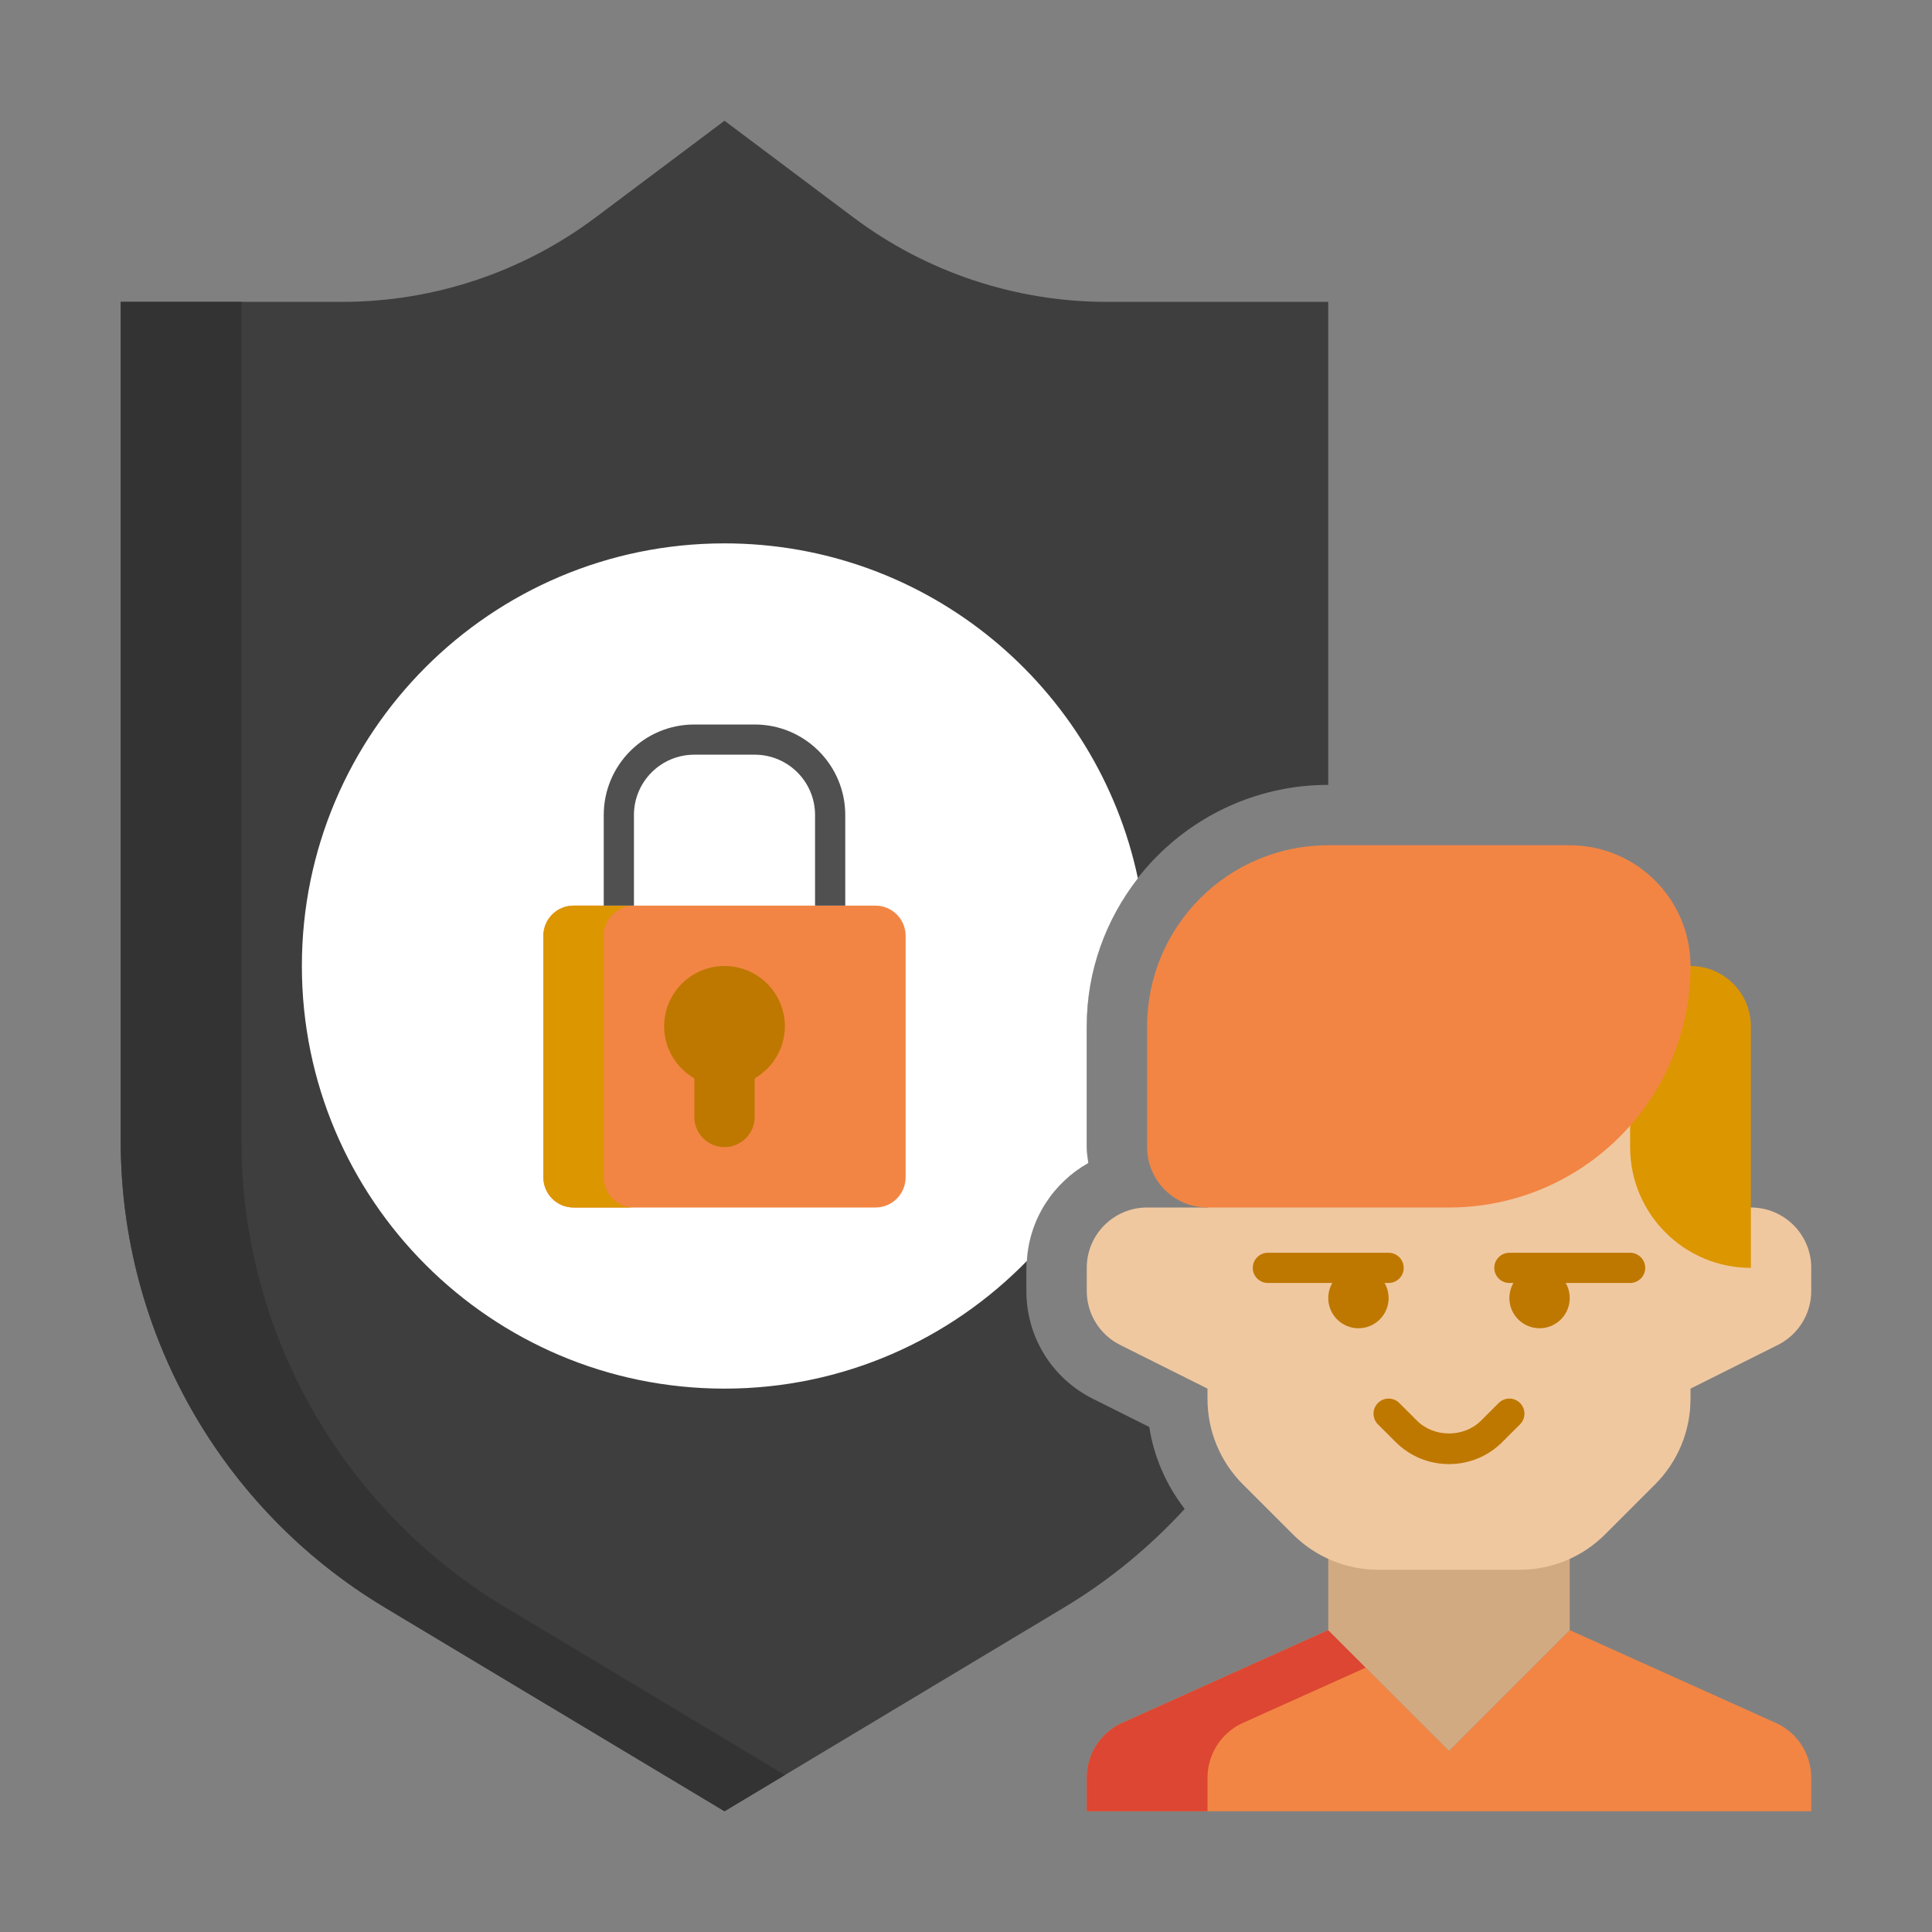 <svg width="165" height="165" viewBox="0 0 165 165" fill="none" xmlns="http://www.w3.org/2000/svg">
<rect x="0" y="0" width="165" height="165" fill="#808080" stroke="none"/>
<path d="M98.152 121.871L93.356 119.473C89.84 117.717 87.656 114.183 87.656 110.251V108.281C87.656 104.427 89.809 101.099 92.949 99.327C92.89 98.879 92.812 98.435 92.812 97.969V87.656C92.812 76.284 102.065 67.031 113.438 67.031V25.781H94.532C86.723 25.781 79.123 23.25 72.876 18.562L61.875 10.312L50.874 18.562C44.627 23.25 37.027 25.781 29.218 25.781H10.312V97.476C10.312 113.778 18.864 128.883 32.843 137.27C32.843 137.267 61.875 154.688 61.875 154.688L90.907 137.267C94.775 134.947 98.206 132.098 101.176 128.868C99.596 126.813 98.546 124.428 98.152 121.871Z" fill="#333333" fill-opacity="0.85"/>
<path d="M92.949 99.327C92.89 98.879 92.812 98.435 92.812 97.969V87.656C92.812 82.889 94.455 78.507 97.18 75.01C93.73 58.673 79.239 46.406 61.875 46.406C41.941 46.406 25.781 62.566 25.781 82.5C25.781 102.434 41.941 118.594 61.875 118.594C72.002 118.594 81.141 114.409 87.698 107.691C87.906 104.092 89.971 101.006 92.949 99.327Z" fill="white"/>
<path d="M43.155 137.267C29.177 128.88 20.625 113.775 20.625 97.476V25.781H10.312V97.476C10.312 113.778 18.864 128.883 32.843 137.27L61.875 154.688L67.031 151.594L43.155 137.267Z" fill="#333333"/>
<path d="M74.766 103.125H48.984C47.561 103.125 46.406 101.97 46.406 100.547V79.922C46.406 78.499 47.561 77.344 48.984 77.344H74.766C76.189 77.344 77.344 78.499 77.344 79.922V100.547C77.344 101.97 76.189 103.125 74.766 103.125Z" fill="#F28544"/>
<path d="M51.562 100.547V79.922C51.562 78.499 52.718 77.344 54.141 77.344H48.984C47.561 77.344 46.406 78.499 46.406 79.922V100.547C46.406 101.97 47.561 103.125 48.984 103.125H54.141C52.718 103.125 51.562 101.97 51.562 100.547Z" fill="#DC9600"/>
<path d="M54.141 77.344V69.609C54.141 66.76 56.448 64.453 59.297 64.453H64.453C67.302 64.453 69.609 66.76 69.609 69.609V77.344H72.188V69.609C72.188 65.337 68.725 61.875 64.453 61.875H59.297C55.025 61.875 51.562 65.337 51.562 69.609V77.344H54.141Z" fill="#505050"/>
<path d="M67.031 87.656C67.031 84.807 64.724 82.5 61.875 82.5C59.026 82.5 56.719 84.807 56.719 87.656C56.719 89.559 57.763 91.204 59.297 92.098V95.391C59.297 96.814 60.452 97.969 61.875 97.969C63.298 97.969 64.453 96.814 64.453 95.391V92.098C65.987 91.204 67.031 89.559 67.031 87.656Z" fill="#BE7800"/>
<path d="M154.688 154.688H92.812V151.834C92.812 149.879 93.916 148.095 95.664 147.221L113.438 139.219L123.75 149.531L134.062 139.219L151.836 147.221C153.584 148.095 154.688 149.879 154.688 151.834V154.688Z" fill="#F28544"/>
<path d="M105.976 147.221L116.64 142.421L113.438 139.219L95.664 147.221C93.916 148.095 92.812 149.879 92.812 151.834V154.688H103.125V151.834C103.125 149.879 104.228 148.095 105.976 147.221Z" fill="#DC4632"/>
<path d="M113.438 139.219V128.022H134.062V139.219L123.75 149.531L113.438 139.219Z" fill="#D2AA82"/>
<path d="M149.531 103.125H144.375V87.656C144.375 84.807 142.068 82.5 139.219 82.5H108.281C105.432 82.5 103.125 84.807 103.125 87.656V103.125H97.969C95.12 103.125 92.812 105.432 92.812 108.281V110.251C92.812 112.205 93.916 113.989 95.664 114.863L103.125 118.594V119.478C103.125 122.213 104.21 124.835 106.147 126.769L110.419 131.041C112.352 132.975 114.977 134.062 117.709 134.062H129.791C132.526 134.062 135.148 132.977 137.081 131.041L141.353 126.769C143.287 124.835 144.375 122.211 144.375 119.478V118.594L151.836 114.863C153.584 113.989 154.688 112.203 154.688 110.251V108.281C154.688 105.432 152.38 103.125 149.531 103.125Z" fill="#F0C8A0"/>
<path d="M149.531 108.281C143.836 108.281 139.219 103.664 139.219 97.969V82.5H144.375C147.224 82.5 149.531 84.807 149.531 87.656V108.281Z" fill="#DC9600"/>
<path d="M134.062 72.188H113.438C104.894 72.188 97.969 79.112 97.969 87.656V97.969C97.969 100.818 100.276 103.125 103.125 103.125H123.75C135.14 103.125 144.375 93.89 144.375 82.5C144.375 76.805 139.758 72.188 134.062 72.188Z" fill="#F28544"/>
<path d="M118.594 109.57H108.281C107.57 109.57 106.992 108.993 106.992 108.281C106.992 107.57 107.57 106.992 108.281 106.992H118.594C119.305 106.992 119.883 107.57 119.883 108.281C119.883 108.993 119.305 109.57 118.594 109.57Z" fill="#BE7800"/>
<path d="M116.016 113.438C117.439 113.438 118.594 112.283 118.594 110.859C118.594 109.436 117.439 108.281 116.016 108.281C114.592 108.281 113.438 109.436 113.438 110.859C113.438 112.283 114.592 113.438 116.016 113.438Z" fill="#BE7800"/>
<path d="M139.219 109.57H128.906C128.195 109.57 127.617 108.993 127.617 108.281C127.617 107.57 128.195 106.992 128.906 106.992H139.219C139.93 106.992 140.508 107.57 140.508 108.281C140.508 108.993 139.93 109.57 139.219 109.57Z" fill="#BE7800"/>
<path d="M131.484 113.438C132.908 113.438 134.062 112.283 134.062 110.859C134.062 109.436 132.908 108.281 131.484 108.281C130.061 108.281 128.906 109.436 128.906 110.859C128.906 112.283 130.061 113.438 131.484 113.438Z" fill="#BE7800"/>
<path d="M123.75 125.039C122.028 125.039 120.409 124.369 119.192 123.152L117.681 121.644C117.178 121.141 117.178 120.324 117.681 119.821C118.184 119.318 119.001 119.318 119.504 119.821L121.015 121.329C122.474 122.788 125.024 122.788 126.483 121.329L127.994 119.821C128.496 119.318 129.314 119.318 129.816 119.821C130.319 120.324 130.319 121.141 129.816 121.644L128.306 123.152C127.091 124.369 125.472 125.039 123.75 125.039Z" fill="#BE7800"/>
</svg>
